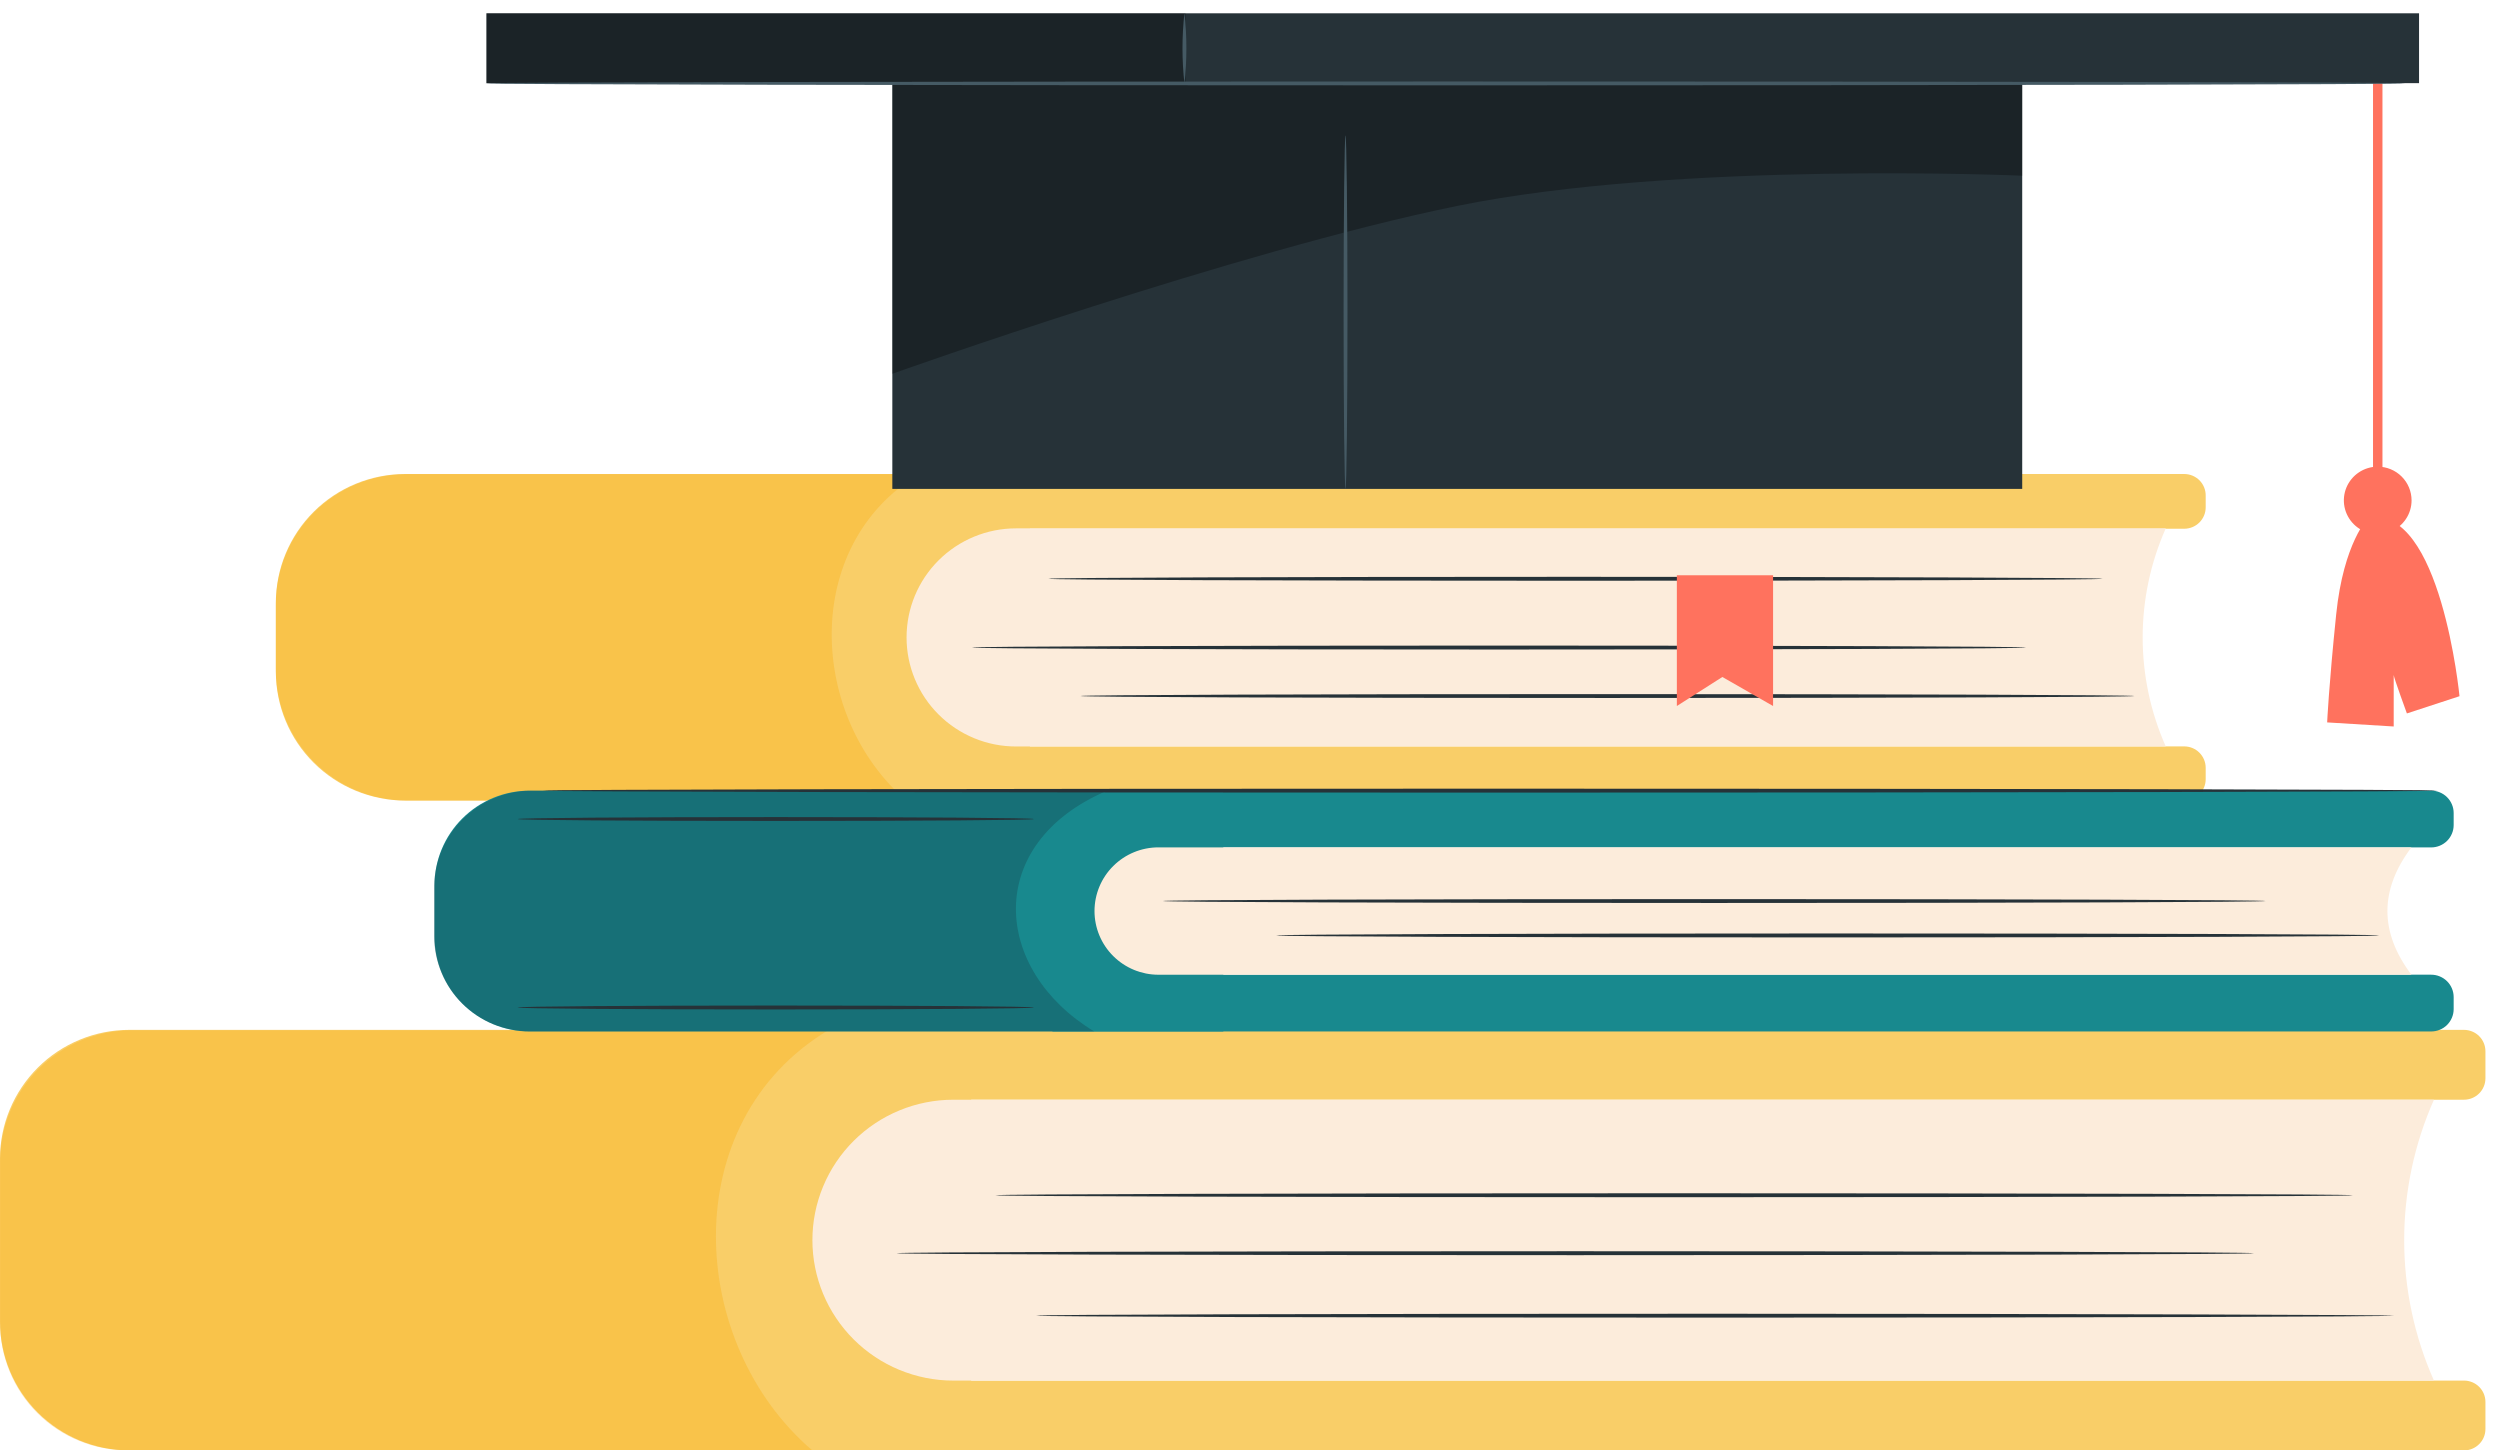 <svg width="131" height="76" viewBox="0 0 131 76" fill="none" xmlns="http://www.w3.org/2000/svg">
<path d="M21.232 24.838H53.968V41.947H21.232C19.435 41.947 17.711 41.236 16.44 39.97C15.169 38.705 14.455 36.988 14.455 35.198V31.584C14.456 29.794 15.171 28.078 16.441 26.814C17.712 25.549 19.435 24.838 21.232 24.838Z" fill="#F9CE68"/>
<path d="M45.41 24.838H114.453C114.603 24.838 114.752 24.868 114.89 24.926C115.028 24.984 115.153 25.069 115.258 25.175C115.363 25.282 115.445 25.409 115.5 25.548C115.555 25.687 115.582 25.836 115.578 25.985V26.585C115.578 26.883 115.459 27.168 115.248 27.378C115.037 27.588 114.751 27.706 114.453 27.706H45.41V24.838Z" fill="#F9CE68"/>
<path d="M45.41 39.111H114.453C114.751 39.111 115.037 39.229 115.248 39.44C115.459 39.65 115.578 39.935 115.578 40.232V40.832C115.578 41.129 115.459 41.414 115.248 41.624C115.037 41.835 114.751 41.953 114.453 41.953H45.41V39.111Z" fill="#F9CE68"/>
<path d="M113.487 39.116H53.24C52.487 39.116 51.74 38.968 51.044 38.681C50.348 38.393 49.715 37.972 49.183 37.441C48.65 36.91 48.227 36.28 47.94 35.587C47.651 34.893 47.503 34.15 47.504 33.399C47.504 31.884 48.108 30.43 49.184 29.359C50.26 28.288 51.719 27.686 53.24 27.686H113.487C112.688 29.486 112.276 31.433 112.276 33.401C112.276 35.369 112.688 37.316 113.487 39.116Z" fill="#FCECDB"/>
<path opacity="0.3" d="M47.502 41.959H21.362C19.529 41.959 17.771 41.234 16.475 39.943C15.179 38.652 14.451 36.901 14.451 35.075V31.676C14.451 29.864 15.174 28.127 16.46 26.846C17.746 25.565 19.49 24.846 21.309 24.846H48.151C41.935 28.601 42.399 37.588 47.502 41.959Z" fill="#F7A705"/>
<path d="M106.165 33.931C106.165 33.989 93.798 34.035 78.548 34.035C63.297 34.035 50.93 33.989 50.93 33.931C50.93 33.874 63.293 33.828 78.548 33.828C93.802 33.828 106.165 33.874 106.165 33.931Z" fill="#263238"/>
<path d="M111.849 36.471C111.849 36.528 99.482 36.574 84.231 36.574C68.981 36.574 56.613 36.528 56.613 36.471C56.613 36.413 68.977 36.371 84.231 36.371C99.486 36.371 111.849 36.417 111.849 36.471Z" fill="#263238"/>
<path d="M110.177 30.328C110.177 30.385 97.81 30.431 82.559 30.431C67.308 30.431 54.938 30.385 54.938 30.328C54.938 30.27 67.301 30.225 82.559 30.225C97.818 30.225 110.177 30.278 110.177 30.328Z" fill="#263238"/>
<path d="M6.777 53.965H50.889V76H6.777C4.979 76 3.256 75.289 1.985 74.023C0.714 72.757 0 71.04 0 69.25V60.715C0 59.828 0.175 58.95 0.516 58.132C0.856 57.313 1.356 56.569 1.985 55.942C2.614 55.315 3.361 54.818 4.183 54.479C5.006 54.139 5.887 53.965 6.777 53.965Z" fill="#F9CE68"/>
<path d="M39.865 53.965H129.112C129.41 53.965 129.696 54.083 129.907 54.293C130.118 54.503 130.237 54.788 130.237 55.085V56.504C130.237 56.801 130.118 57.086 129.907 57.296C129.696 57.507 129.41 57.625 129.112 57.625H39.865V53.965Z" fill="#F9CE68"/>
<path d="M39.865 72.342H129.112C129.41 72.342 129.696 72.46 129.907 72.67C130.118 72.88 130.237 73.165 130.237 73.462V74.881C130.237 75.028 130.208 75.174 130.151 75.31C130.095 75.446 130.012 75.569 129.907 75.673C129.803 75.777 129.679 75.86 129.542 75.916C129.406 75.973 129.259 76.002 129.112 76.002H39.865V72.342Z" fill="#F9CE68"/>
<path d="M127.54 72.344H49.958C47.998 72.343 46.119 71.567 44.734 70.187C43.349 68.806 42.57 66.934 42.57 64.983C42.57 64.016 42.761 63.06 43.133 62.167C43.504 61.274 44.048 60.463 44.734 59.78C45.42 59.097 46.234 58.555 47.131 58.185C48.027 57.815 48.987 57.625 49.958 57.625H127.54C126.51 59.943 125.979 62.45 125.979 64.985C125.979 67.519 126.51 70.026 127.54 72.344Z" fill="#FCECDB"/>
<path opacity="0.3" d="M42.563 76H6.691C5.812 76 4.943 75.828 4.132 75.493C3.32 75.158 2.583 74.668 1.962 74.049C1.342 73.43 0.849 72.696 0.514 71.888C0.178 71.079 0.005 70.213 0.006 69.339V60.872C0.006 59.046 0.734 57.295 2.03 56.004C3.326 54.714 5.084 53.988 6.917 53.988H43.393C35.395 58.799 35.994 70.375 42.563 76Z" fill="#F7A705"/>
<path d="M118.11 65.668C118.11 65.725 102.184 65.771 82.544 65.771C62.905 65.771 46.975 65.725 46.975 65.668C46.975 65.61 62.897 65.564 82.544 65.564C102.191 65.564 118.11 65.61 118.11 65.668Z" fill="#263238"/>
<path d="M125.438 68.939C125.438 68.997 109.512 69.043 89.868 69.043C70.225 69.043 54.299 68.997 54.299 68.939C54.299 68.882 70.222 68.84 89.868 68.84C109.515 68.84 125.438 68.905 125.438 68.939Z" fill="#263238"/>
<path d="M123.294 62.631C123.294 62.688 107.371 62.734 87.728 62.734C68.085 62.734 52.158 62.688 52.158 62.631C52.158 62.573 68.081 62.527 87.728 62.527C107.375 62.527 123.294 62.573 123.294 62.631Z" fill="#263238"/>
<path d="M27.757 41.43H64.102V54.05H27.757C26.433 54.05 25.164 53.526 24.228 52.593C23.291 51.661 22.766 50.397 22.766 49.078V46.401C22.766 45.083 23.291 43.818 24.228 42.886C25.164 41.953 26.433 41.43 27.757 41.43Z" fill="#18898E"/>
<path d="M55.148 41.43H127.393C127.706 41.43 128.006 41.553 128.227 41.774C128.448 41.994 128.572 42.292 128.572 42.604V43.231C128.572 43.542 128.448 43.841 128.227 44.061C128.006 44.281 127.706 44.405 127.393 44.405H55.148V41.434V41.43Z" fill="#18898E"/>
<path d="M55.148 51.074H127.393C127.706 51.074 128.006 51.198 128.227 51.418C128.448 51.638 128.572 51.937 128.572 52.248V52.875C128.572 53.187 128.448 53.485 128.227 53.706C128.006 53.926 127.706 54.049 127.393 54.049H55.148V51.078V51.074Z" fill="#18898E"/>
<path d="M126.36 51.076H60.703C59.815 51.076 58.963 50.724 58.335 50.099C57.706 49.474 57.353 48.626 57.352 47.741C57.352 46.855 57.705 46.006 58.333 45.38C58.962 44.754 59.815 44.402 60.703 44.402H126.36C124.681 46.628 124.681 48.852 126.36 51.076Z" fill="#FCECDB"/>
<path opacity="0.3" d="M57.335 54.046H27.77C27.11 54.046 26.456 53.916 25.846 53.664C25.236 53.413 24.682 53.043 24.215 52.578C23.748 52.113 23.378 51.561 23.126 50.953C22.873 50.345 22.744 49.694 22.744 49.036V46.543C22.744 45.871 22.876 45.207 23.134 44.586C23.391 43.966 23.769 43.402 24.245 42.928C24.722 42.453 25.287 42.076 25.91 41.819C26.532 41.562 27.2 41.43 27.874 41.43H58.018C51.51 44.198 51.998 50.826 57.335 54.046Z" fill="#163642"/>
<path d="M118.721 47.213C118.721 47.27 105.781 47.316 89.824 47.316C73.867 47.316 60.928 47.27 60.928 47.213C60.928 47.155 73.863 47.113 89.824 47.113C105.785 47.113 118.721 47.159 118.721 47.213Z" fill="#263238"/>
<path d="M124.666 49.017C124.666 49.075 111.727 49.121 95.769 49.121C79.812 49.121 66.873 49.075 66.873 49.017C66.873 48.96 79.808 48.914 95.769 48.914C111.731 48.914 124.666 48.952 124.666 49.017Z" fill="#263238"/>
<path d="M54.178 52.793C54.178 52.85 48.123 52.896 40.652 52.896C33.18 52.896 27.125 52.85 27.125 52.793C27.125 52.735 33.18 52.69 40.652 52.69C48.123 52.69 54.178 52.735 54.178 52.793Z" fill="#263238"/>
<path d="M54.178 42.918C54.178 42.975 48.123 43.017 40.652 43.017C33.18 43.017 27.125 42.975 27.125 42.918C27.125 42.86 33.18 42.815 40.652 42.815C48.123 42.815 54.178 42.86 54.178 42.918Z" fill="#263238"/>
<path d="M127.707 41.429C127.707 41.487 105.488 41.533 78.089 41.533C50.69 41.533 28.455 41.487 28.455 41.429C28.455 41.372 50.667 41.326 78.077 41.326C105.488 41.326 127.707 41.368 127.707 41.429Z" fill="#263238"/>
<path d="M87.867 30.143V36.995L90.251 35.474L92.909 36.995V30.143H87.867Z" fill="#FF725E"/>
<path d="M124.346 1.796V33.12C124.353 33.18 124.383 33.235 124.428 33.275C124.474 33.316 124.533 33.338 124.593 33.338C124.654 33.338 124.713 33.316 124.759 33.275C124.804 33.235 124.833 33.18 124.841 33.12V1.796C124.833 1.736 124.804 1.68 124.759 1.64C124.713 1.6 124.654 1.578 124.593 1.578C124.533 1.578 124.474 1.6 124.428 1.64C124.383 1.68 124.353 1.736 124.346 1.796Z" fill="#FF725E"/>
<path d="M126.366 26.22C126.366 26.569 126.262 26.911 126.067 27.201C125.872 27.492 125.595 27.718 125.271 27.852C124.947 27.986 124.59 28.021 124.246 27.953C123.902 27.885 123.586 27.716 123.338 27.469C123.09 27.222 122.921 26.907 122.852 26.565C122.784 26.222 122.819 25.867 122.953 25.544C123.088 25.221 123.315 24.945 123.607 24.751C123.898 24.557 124.241 24.453 124.592 24.453C125.063 24.453 125.514 24.639 125.847 24.971C126.179 25.302 126.366 25.751 126.366 26.22Z" fill="#FF725E"/>
<path d="M124.097 27.131C124.097 27.131 122.803 28.42 122.416 32.194C122.028 35.969 121.943 37.854 121.943 37.854L125.43 38.068V35.368C125.43 35.495 126.121 37.384 126.121 37.384L128.878 36.481C128.878 36.481 127.899 26.447 124.097 27.131Z" fill="#FF725E"/>
<path d="M105.964 4.359H46.758V25.618H105.964V4.359Z" fill="#263238"/>
<path d="M126.758 0.697H25.49V4.357H126.758V0.697Z" fill="#263238"/>
<path opacity="0.3" d="M46.758 19.586C46.758 19.586 64.742 13.161 76.361 10.79C87.979 8.419 105.964 9.207 105.964 9.207V4.369H46.758V19.586Z" fill="black"/>
<path opacity="0.3" d="M62.12 0.697H25.49V4.357H62.12V0.697Z" fill="black"/>
<path d="M126.026 4.369C126.026 4.426 103.507 4.472 75.728 4.472C47.949 4.472 25.43 4.426 25.43 4.369C25.43 4.312 47.941 4.27 75.728 4.27C103.515 4.27 126.026 4.304 126.026 4.369Z" fill="#455A64"/>
<path d="M62.066 4.389C61.928 3.154 61.928 1.907 62.066 0.672C62.2 1.907 62.2 3.154 62.066 4.389Z" fill="#455A64"/>
<path d="M70.504 25.622C70.45 25.622 70.404 21.473 70.404 16.356C70.404 11.239 70.45 7.094 70.504 7.094C70.558 7.094 70.608 11.239 70.608 16.356C70.608 21.473 70.562 25.622 70.504 25.622Z" fill="#455A64"/>
</svg>
